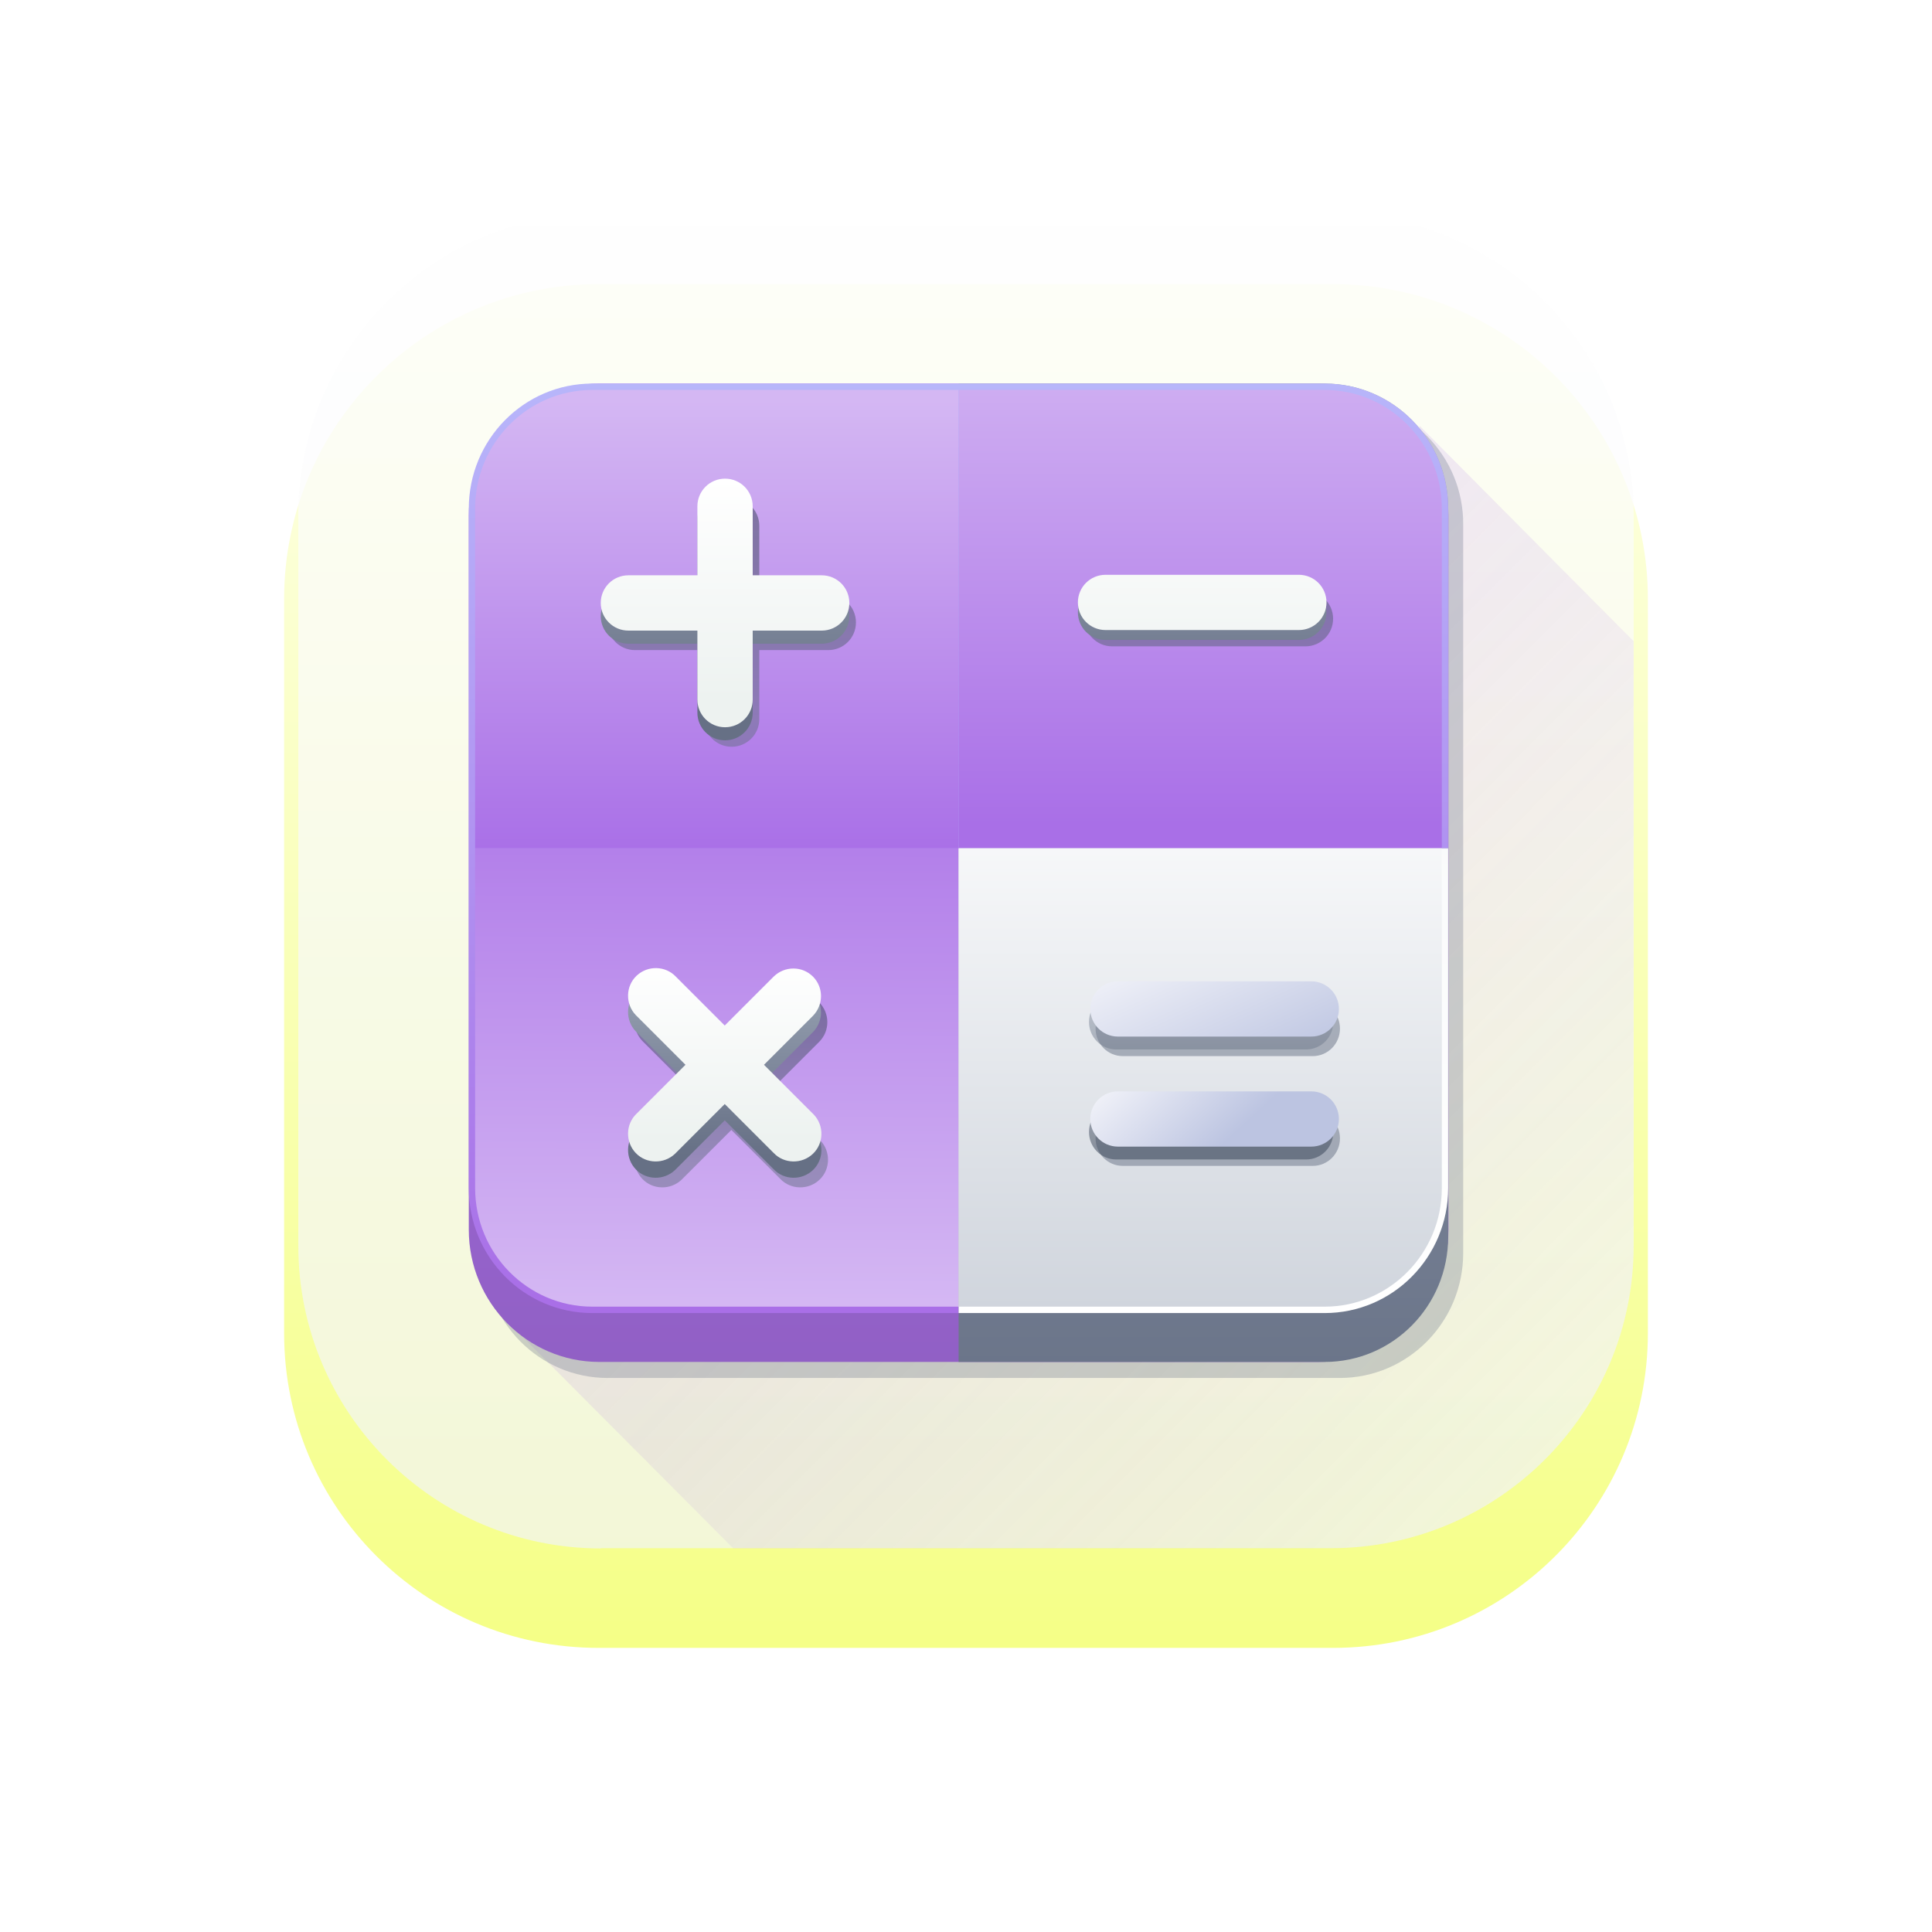 <svg width="272" height="272" viewBox="0 0 272 272" fill="none" xmlns="http://www.w3.org/2000/svg">
<g filter="url(#filter0_d_62_588)">
<path d="M232 72.334V175.666C232 200.159 212.162 220 187.675 220H84.325C59.837 220.037 40 200.196 40 175.704V72.334C40 47.841 59.837 28 84.325 28H187.638C212.163 28 232 47.841 232 72.334Z" fill="url(#paint0_linear_62_588)"/>
</g>
<path opacity="0.7" d="M84.598 218C61.098 218 42 198.902 42 175.402V72.598C42 49.098 61.098 30 84.598 30H187.364C210.902 30 230 49.098 230 72.598V175.364C230 198.864 210.902 217.963 187.402 217.963H84.598V218Z" fill="url(#paint1_linear_62_588)"/>
<path d="M199.914 60L72 186.632L103.242 218H187.424C210.912 218 230 198.835 230 175.253V90.282L199.914 60Z" fill="url(#paint2_linear_62_588)" fill-opacity="0.5"/>
<path opacity="0.3" d="M188.685 56.293H137.114H85.581C75.957 56.293 68.155 64.19 68.155 73.892V119.882V167.714V176.401C68.155 186.14 75.957 194 85.543 194H137.077H188.611C198.234 194 206 186.103 206 176.401V167.714V119.882V73.892C206.074 64.19 198.271 56.293 188.685 56.293Z" fill="#667085"/>
<path d="M185.527 191.744H84.392C74.248 191.744 66 183.396 66 173.13V72.614C66 62.348 74.248 54 84.392 54H185.527C195.67 54 203.919 62.348 203.919 72.614V173.13C203.919 183.396 195.67 191.744 185.527 191.744Z" fill="url(#paint3_linear_62_588)"/>
<path d="M186.493 54H134.959V191.744H186.493C196.116 191.744 203.882 183.847 203.882 174.145V71.599C203.919 61.897 196.116 54 186.493 54Z" fill="url(#paint4_linear_62_588)"/>
<path d="M186.493 54H134.959H83.388C73.765 54 66 61.897 66 71.599V119.431V167.264C66 177.003 73.802 184.862 83.388 184.862H134.922V119.431H203.882V71.599C203.919 61.897 196.116 54 186.493 54Z" fill="url(#paint5_linear_62_588)"/>
<path d="M134.959 119.431V54.902H186.493C195.596 54.902 202.99 62.386 202.99 71.599V119.431H134.959Z" fill="url(#paint6_linear_62_588)"/>
<path d="M134.959 119.431V184.862H186.493C196.116 184.862 203.882 176.965 203.882 167.264V119.431H134.959Z" fill="url(#paint7_linear_62_588)"/>
<path d="M134.959 183.96V119.431H202.99V167.264C202.99 176.477 195.596 183.96 186.493 183.96H134.959Z" fill="url(#paint8_linear_62_588)"/>
<path d="M66.892 119.431V71.599C66.892 62.386 74.285 54.902 83.388 54.902H134.922V119.431H66.892Z" fill="url(#paint9_linear_62_588)"/>
<path d="M83.388 183.96C74.285 183.96 66.892 176.477 66.892 167.264V119.431H134.922V183.96H83.388Z" fill="url(#paint10_linear_62_588)"/>
<path d="M116.613 83.739H106.899V74.025C106.899 71.871 105.161 70.132 103.006 70.132C100.852 70.132 99.113 71.871 99.113 74.025V83.739H89.399C87.245 83.739 85.506 85.478 85.506 87.632C85.506 89.787 87.245 91.525 89.399 91.525H99.113V101.239C99.113 103.393 100.852 105.132 103.006 105.132C105.161 105.132 106.899 103.393 106.899 101.239V91.525H116.613C118.768 91.525 120.506 89.787 120.506 87.632C120.506 85.478 118.768 83.739 116.613 83.739Z" fill="url(#paint11_linear_62_588)" fill-opacity="0.5"/>
<path d="M115.684 82.837H105.97V73.123C105.97 70.968 104.232 69.23 102.077 69.23C99.923 69.23 98.184 70.968 98.184 73.123V82.837H88.471C86.316 82.837 84.577 84.575 84.577 86.73C84.577 88.884 86.316 90.623 88.471 90.623H98.184V100.337C98.184 102.491 99.923 104.23 102.077 104.23C104.232 104.23 105.97 102.491 105.97 100.337V90.623H115.684C117.839 90.623 119.577 88.884 119.577 86.73C119.577 84.575 117.839 82.837 115.684 82.837Z" fill="url(#paint12_linear_62_588)"/>
<path d="M115.684 80.994H105.97V71.28C105.97 69.126 104.232 67.387 102.077 67.387C99.923 67.387 98.184 69.126 98.184 71.28V80.994H88.471C86.316 80.994 84.577 82.733 84.577 84.887C84.577 87.041 86.316 88.78 88.471 88.78H98.184V98.494C98.184 100.648 99.923 102.387 102.077 102.387C104.232 102.387 105.97 100.648 105.97 98.494V88.78H115.684C117.839 88.78 119.577 87.041 119.577 84.887C119.577 82.733 117.839 80.994 115.684 80.994Z" fill="url(#paint13_linear_62_588)"/>
<path d="M184.821 140.941H158.07C155.952 140.941 154.243 142.67 154.243 144.813C154.243 146.956 155.952 148.686 158.07 148.686H184.821C186.939 148.686 188.648 146.956 188.648 144.813C188.648 142.67 186.939 140.941 184.821 140.941Z" fill="#667085" fill-opacity="0.5"/>
<path d="M184.821 156.396H158.07C155.952 156.396 154.243 158.125 154.243 160.268C154.243 162.411 155.952 164.141 158.07 164.141H184.821C186.939 164.141 188.648 162.411 188.648 160.268C188.648 158.125 186.939 156.396 184.821 156.396Z" fill="#667085" fill-opacity="0.5"/>
<path d="M156.575 90.996H183.789C185.944 90.996 187.682 89.259 187.682 87.107C187.682 84.955 185.944 83.218 183.789 83.218H156.575C154.421 83.218 152.682 84.955 152.682 87.107C152.682 89.259 154.421 90.996 156.575 90.996Z" fill="url(#paint14_linear_62_588)" fill-opacity="0.5"/>
<path d="M155.647 90.094H182.86C185.015 90.094 186.753 88.357 186.753 86.205C186.753 84.053 185.015 82.316 182.86 82.316H155.647C153.492 82.316 151.753 84.053 151.753 86.205C151.753 88.357 153.492 90.094 155.647 90.094Z" fill="url(#paint15_linear_62_588)"/>
<path d="M155.647 88.702H182.86C185.015 88.702 186.753 86.966 186.753 84.813C186.753 82.661 185.015 80.924 182.86 80.924H155.647C153.492 80.924 151.753 82.661 151.753 84.813C151.753 86.966 153.492 88.702 155.647 88.702Z" fill="url(#paint16_linear_62_588)"/>
<path d="M115.342 141.137C113.828 139.622 111.367 139.622 109.815 141.137L102.962 148.027L96.072 141.137C94.595 139.585 92.097 139.547 90.544 141.023C88.992 142.5 88.954 144.998 90.431 146.551C90.469 146.588 90.507 146.626 90.544 146.664L97.435 153.555L90.544 160.445C88.992 161.921 88.954 164.42 90.431 165.972C91.907 167.525 94.406 167.563 95.958 166.086C95.996 166.048 96.034 166.01 96.072 165.972L102.962 159.082L109.853 165.972C111.329 167.525 113.828 167.563 115.38 166.086C116.932 164.61 116.97 162.111 115.494 160.559C115.456 160.521 115.418 160.483 115.38 160.445L108.452 153.555L115.342 146.664C116.857 145.15 116.857 142.651 115.342 141.137Z" fill="url(#paint17_linear_62_588)" fill-opacity="0.5"/>
<path d="M114.451 139.783C112.937 138.269 110.476 138.269 108.924 139.783L102.033 146.673L95.143 139.783C93.667 138.231 91.168 138.193 89.616 139.669C88.063 141.146 88.026 143.645 89.502 145.197C89.54 145.235 89.578 145.273 89.616 145.311L96.506 152.201L89.616 159.091C88.063 160.568 88.026 163.067 89.502 164.619C90.979 166.171 93.477 166.209 95.029 164.732C95.067 164.694 95.105 164.657 95.143 164.619L102.033 157.728L108.924 164.619C110.4 166.171 112.899 166.209 114.451 164.732C116.004 163.256 116.041 160.757 114.565 159.205C114.527 159.167 114.489 159.129 114.451 159.091L107.561 152.201L114.451 145.311C115.966 143.758 115.966 141.297 114.451 139.783Z" fill="url(#paint18_linear_62_588)"/>
<path d="M114.451 137.489C112.937 135.975 110.476 135.975 108.924 137.489L102.033 144.38L95.143 137.489C93.667 135.937 91.168 135.899 89.616 137.376C88.063 138.852 88.026 141.351 89.502 142.903C89.54 142.941 89.578 142.979 89.616 143.017L96.506 149.907L89.616 156.797C88.063 158.274 88.026 160.773 89.502 162.325C90.979 163.877 93.477 163.915 95.029 162.438C95.067 162.401 95.105 162.363 95.143 162.325L102.033 155.434L108.924 162.325C110.4 163.877 112.899 163.915 114.451 162.438C116.004 160.962 116.041 158.463 114.565 156.911C114.527 156.873 114.489 156.835 114.451 156.797L107.561 149.907L114.451 143.017C115.966 141.464 115.966 139.003 114.451 137.489Z" fill="url(#paint19_linear_62_588)"/>
<path d="M183.892 140.001H157.141C155.023 140.001 153.314 141.73 153.314 143.873C153.314 146.016 155.023 147.745 157.141 147.745H183.892C186.01 147.745 187.719 146.016 187.719 143.873C187.719 141.73 186.01 140.001 183.892 140.001Z" fill="url(#paint20_linear_62_588)" fill-opacity="0.5"/>
<path d="M183.892 155.493H157.141C155.023 155.493 153.314 157.223 153.314 159.366C153.314 161.509 155.023 163.238 157.141 163.238H183.892C186.01 163.238 187.719 161.509 187.719 159.366C187.719 157.223 186.01 155.493 183.892 155.493Z" fill="url(#paint21_linear_62_588)" fill-opacity="0.5"/>
<path d="M184.607 138.158H157.393C155.239 138.158 153.5 139.895 153.5 142.047C153.5 144.199 155.239 145.936 157.393 145.936H184.607C186.761 145.936 188.5 144.199 188.5 142.047C188.5 139.895 186.761 138.158 184.607 138.158Z" fill="url(#paint22_linear_62_588)"/>
<path d="M184.607 153.651H157.393C155.239 153.651 153.5 155.388 153.5 157.54C153.5 159.692 155.239 161.429 157.393 161.429H184.607C186.761 161.429 188.5 159.692 188.5 157.54C188.5 155.388 186.761 153.651 184.607 153.651Z" fill="url(#paint23_linear_62_588)"/>
<defs>
<filter id="filter0_d_62_588" x="0" y="0" width="272" height="272" filterUnits="userSpaceOnUse" color-interpolation-filters="sRGB">
<feFlood flood-opacity="0" result="BackgroundImageFix"/>
<feColorMatrix in="SourceAlpha" type="matrix" values="0 0 0 0 0 0 0 0 0 0 0 0 0 0 0 0 0 0 127 0" result="hardAlpha"/>
<feOffset dy="12"/>
<feGaussianBlur stdDeviation="20"/>
<feComposite in2="hardAlpha" operator="out"/>
<feColorMatrix type="matrix" values="0 0 0 0 0.596 0 0 0 0 0.635 0 0 0 0 0.702 0 0 0 0.3 0"/>
<feBlend mode="normal" in2="BackgroundImageFix" result="effect1_dropShadow_62_588"/>
<feBlend mode="normal" in="SourceGraphic" in2="effect1_dropShadow_62_588" result="shape"/>
</filter>
<linearGradient id="paint0_linear_62_588" x1="136" y1="29.875" x2="136" y2="221.178" gradientUnits="userSpaceOnUse">
<stop stop-color="#FDFFE7"/>
<stop offset="1" stop-color="#F5FF86"/>
</linearGradient>
<linearGradient id="paint1_linear_62_588" x1="136" y1="31.836" x2="136" y2="219.115" gradientUnits="userSpaceOnUse">
<stop stop-color="white"/>
<stop offset="1" stop-color="#F2F4F7"/>
</linearGradient>
<linearGradient id="paint2_linear_62_588" x1="135.161" y1="122.517" x2="222.703" y2="209.704" gradientUnits="userSpaceOnUse">
<stop stop-color="#A96FE7" stop-opacity="0.3"/>
<stop offset="1" stop-color="#A96FE7" stop-opacity="0"/>
</linearGradient>
<linearGradient id="paint3_linear_62_588" x1="134.949" y1="70.09" x2="134.949" y2="206.538" gradientUnits="userSpaceOnUse">
<stop offset="0.005" stop-color="#A96FE7"/>
<stop offset="1" stop-color="#8E5EC1"/>
</linearGradient>
<linearGradient id="paint4_linear_62_588" x1="169.426" y1="70.09" x2="169.426" y2="206.538" gradientUnits="userSpaceOnUse">
<stop stop-color="#98A2B3"/>
<stop offset="0.995" stop-color="#667085"/>
</linearGradient>
<linearGradient id="paint5_linear_62_588" x1="134.949" y1="22.726" x2="134.949" y2="183.162" gradientUnits="userSpaceOnUse">
<stop stop-color="#BBC7FF"/>
<stop offset="1" stop-color="#A96FE7"/>
</linearGradient>
<linearGradient id="paint6_linear_62_588" x1="168.972" y1="116.433" x2="168.972" y2="44.289" gradientUnits="userSpaceOnUse">
<stop offset="0.005" stop-color="#A96FE7"/>
<stop offset="1" stop-color="#D4B7F3"/>
</linearGradient>
<linearGradient id="paint7_linear_62_588" x1="169.426" y1="114.605" x2="169.426" y2="185.349" gradientUnits="userSpaceOnUse">
<stop stop-color="#F9FAFB"/>
<stop offset="0.995" stop-color="white"/>
</linearGradient>
<linearGradient id="paint8_linear_62_588" x1="168.972" y1="114.674" x2="168.972" y2="184.426" gradientUnits="userSpaceOnUse">
<stop stop-color="#F9FAFB"/>
<stop offset="0.995" stop-color="#D0D5DD"/>
</linearGradient>
<linearGradient id="paint9_linear_62_588" x1="100.925" y1="120.719" x2="100.925" y2="56.37" gradientUnits="userSpaceOnUse">
<stop offset="0.005" stop-color="#A96FE7"/>
<stop offset="1" stop-color="#D4B7F3"/>
</linearGradient>
<linearGradient id="paint10_linear_62_588" x1="101.347" y1="99.94" x2="100.915" y2="183.112" gradientUnits="userSpaceOnUse">
<stop offset="0.005" stop-color="#A96FE7"/>
<stop offset="1" stop-color="#D4B7F3"/>
</linearGradient>
<linearGradient id="paint11_linear_62_588" x1="102.993" y1="70.083" x2="102.993" y2="101.245" gradientUnits="userSpaceOnUse">
<stop offset="0.005" stop-color="#344054"/>
<stop offset="1" stop-color="#667085"/>
</linearGradient>
<linearGradient id="paint12_linear_62_588" x1="102.085" y1="69.165" x2="102.085" y2="100.326" gradientUnits="userSpaceOnUse">
<stop stop-color="#98A2B3"/>
<stop offset="0.995" stop-color="#667085"/>
</linearGradient>
<linearGradient id="paint13_linear_62_588" x1="102.085" y1="67.328" x2="102.085" y2="98.489" gradientUnits="userSpaceOnUse">
<stop stop-color="white"/>
<stop offset="1" stop-color="#EDF2F0"/>
</linearGradient>
<linearGradient id="paint14_linear_62_588" x1="170.177" y1="69.569" x2="170.177" y2="100.698" gradientUnits="userSpaceOnUse">
<stop offset="0.005" stop-color="#344054"/>
<stop offset="1" stop-color="#667085"/>
</linearGradient>
<linearGradient id="paint15_linear_62_588" x1="169.27" y1="68.651" x2="169.27" y2="99.778" gradientUnits="userSpaceOnUse">
<stop stop-color="#98A2B3"/>
<stop offset="0.995" stop-color="#667085"/>
</linearGradient>
<linearGradient id="paint16_linear_62_588" x1="169.27" y1="67.273" x2="169.27" y2="98.4" gradientUnits="userSpaceOnUse">
<stop stop-color="white"/>
<stop offset="1" stop-color="#EDF2F0"/>
</linearGradient>
<linearGradient id="paint17_linear_62_588" x1="102.949" y1="138.775" x2="102.949" y2="164.162" gradientUnits="userSpaceOnUse">
<stop offset="0.005" stop-color="#344054"/>
<stop offset="1" stop-color="#667085"/>
</linearGradient>
<linearGradient id="paint18_linear_62_588" x1="102.041" y1="137.397" x2="102.041" y2="162.784" gradientUnits="userSpaceOnUse">
<stop stop-color="#98A2B3"/>
<stop offset="0.995" stop-color="#667085"/>
</linearGradient>
<linearGradient id="paint19_linear_62_588" x1="102.041" y1="135.1" x2="102.041" y2="160.487" gradientUnits="userSpaceOnUse">
<stop stop-color="white"/>
<stop offset="1" stop-color="#EDF2F0"/>
</linearGradient>
<linearGradient id="paint20_linear_62_588" x1="170.523" y1="136.946" x2="170.523" y2="162.157" gradientUnits="userSpaceOnUse">
<stop stop-color="#98A2B3"/>
<stop offset="1" stop-color="#344054"/>
</linearGradient>
<linearGradient id="paint21_linear_62_588" x1="170.523" y1="136.949" x2="170.523" y2="162.16" gradientUnits="userSpaceOnUse">
<stop stop-color="#98A2B3"/>
<stop offset="1" stop-color="#344054"/>
</linearGradient>
<linearGradient id="paint22_linear_62_588" x1="162.118" y1="133.011" x2="172.179" y2="155.169" gradientUnits="userSpaceOnUse">
<stop stop-color="#F2F3F9"/>
<stop offset="1" stop-color="#BCC4E1"/>
</linearGradient>
<linearGradient id="paint23_linear_62_588" x1="160.102" y1="148.05" x2="172.183" y2="161.152" gradientUnits="userSpaceOnUse">
<stop stop-color="#F2F3F9"/>
<stop offset="1" stop-color="#BCC4E1"/>
</linearGradient>
</defs>
</svg>
